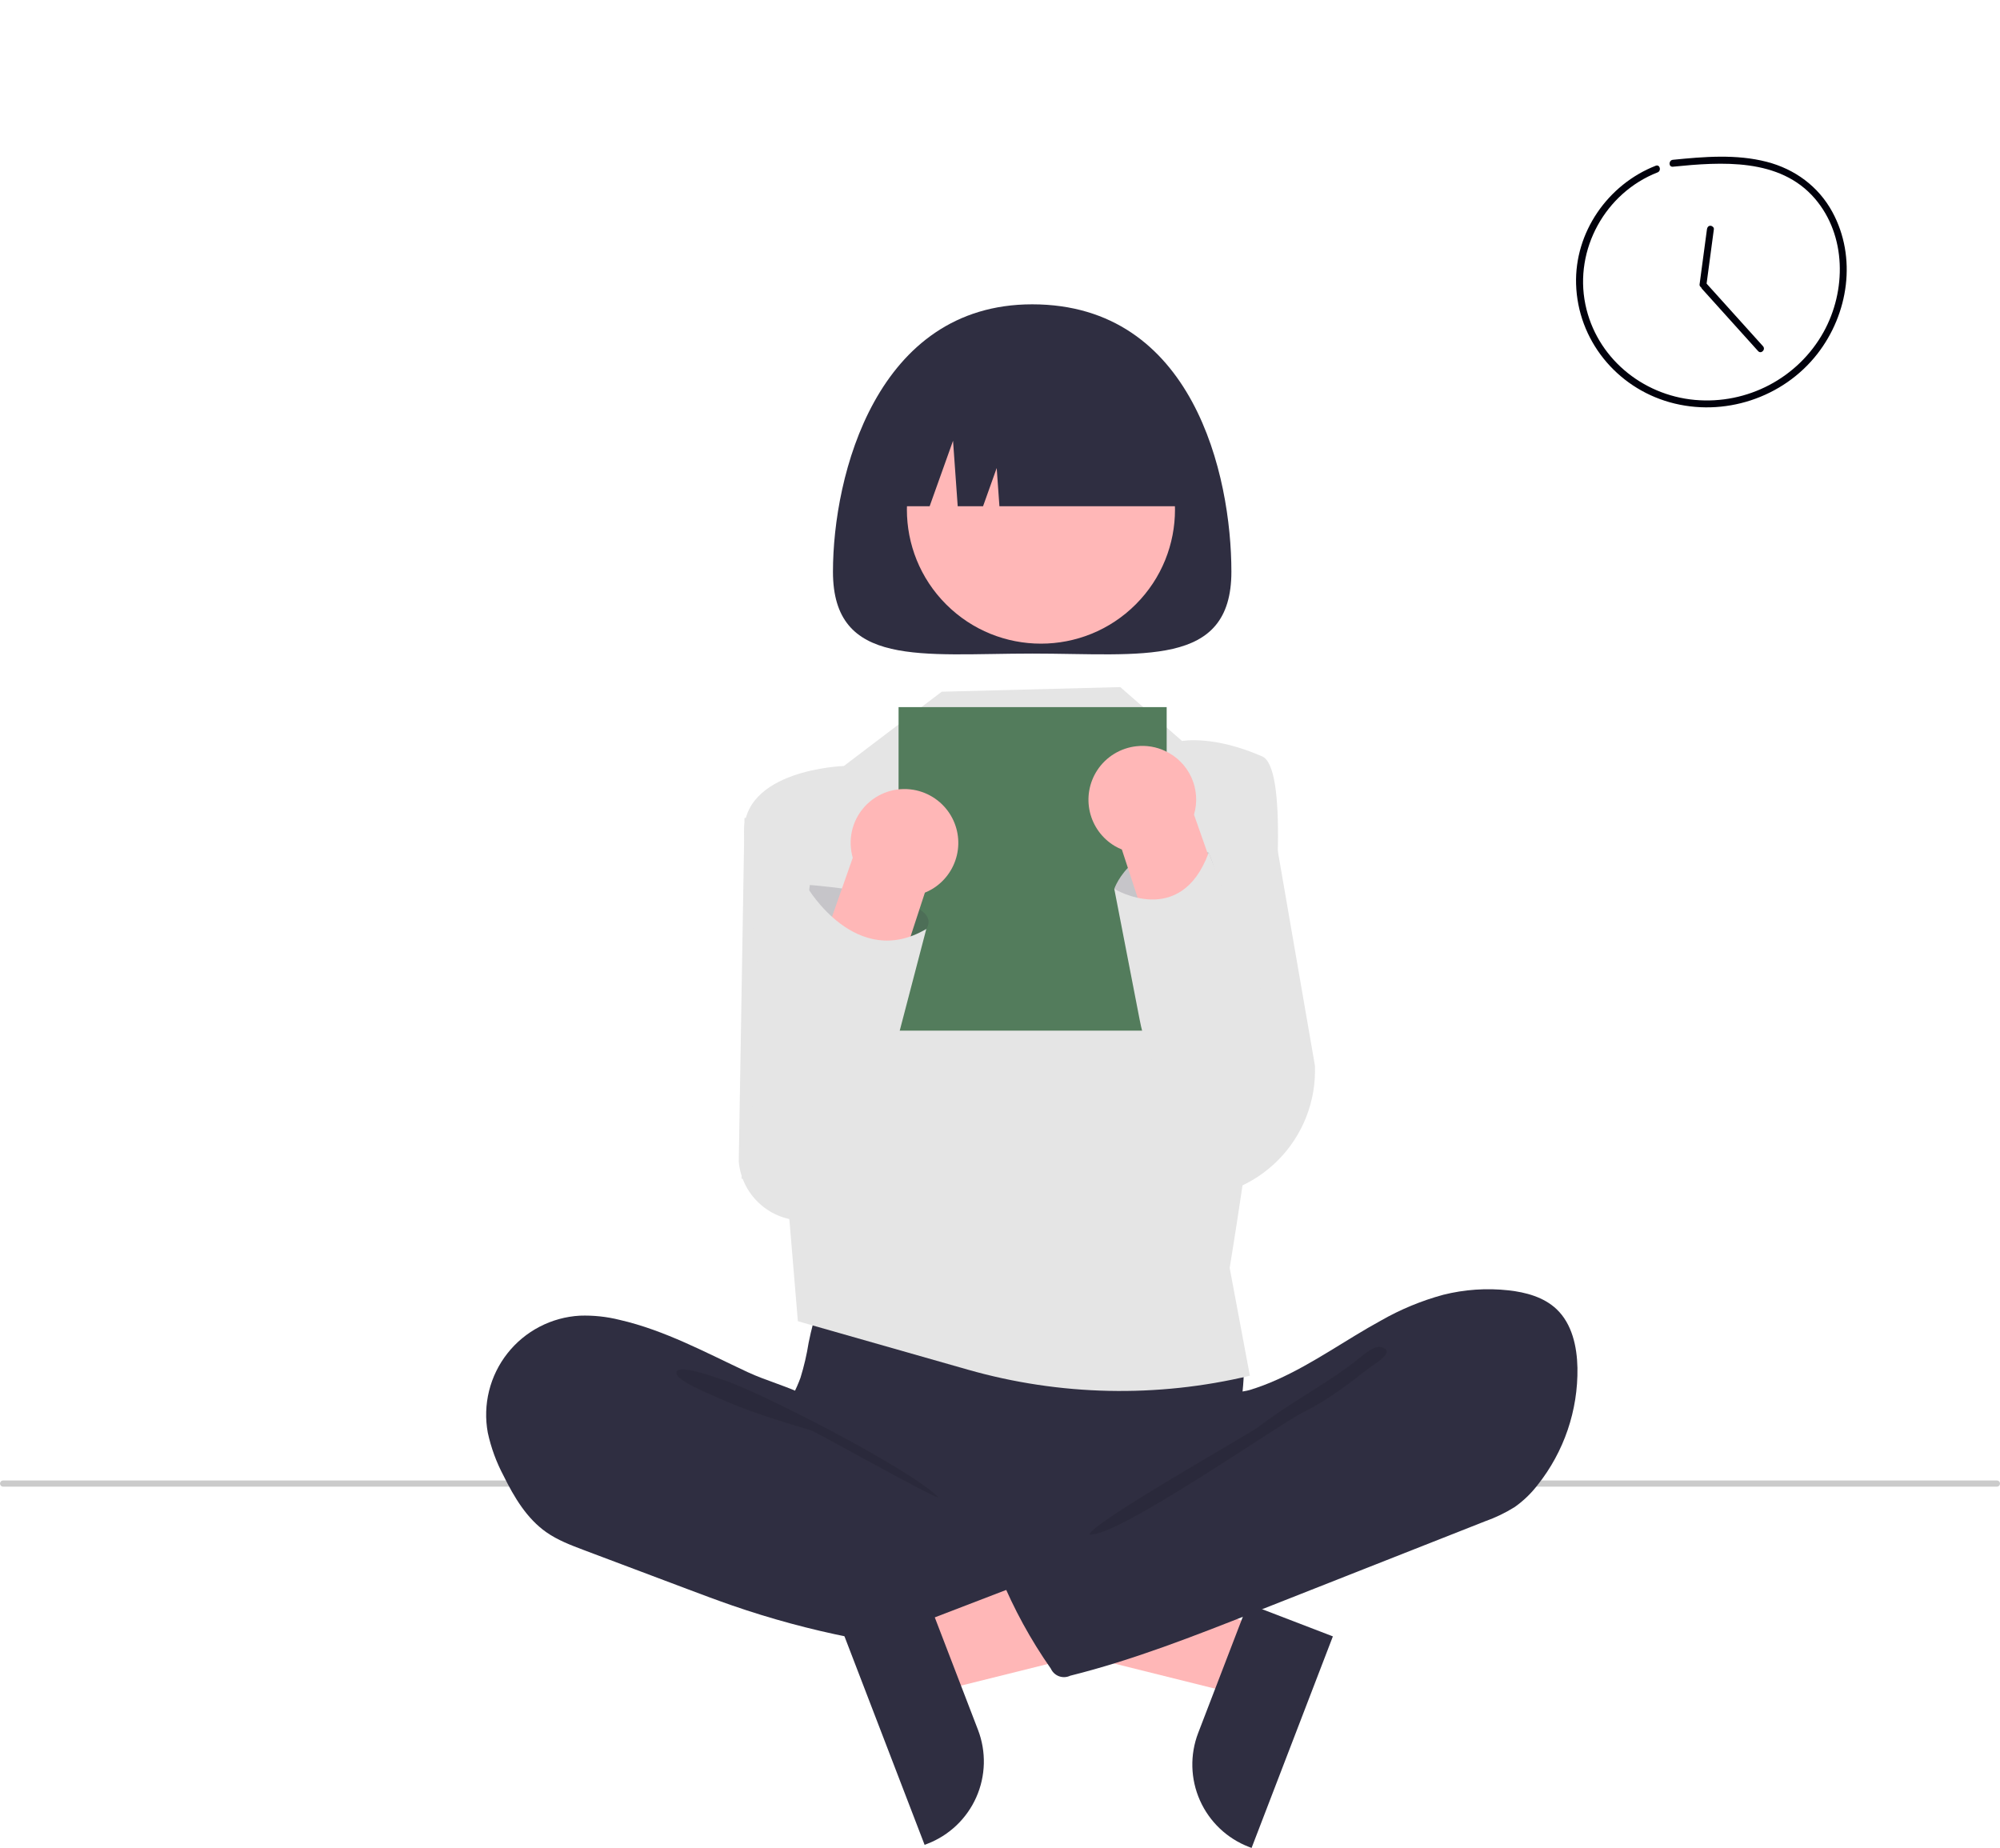 <svg width="434" height="401" viewBox="0 0 434 401" fill="none" xmlns="http://www.w3.org/2000/svg">
<g clip-path="url(#clip0_31_189)">
<path d="M433.331 322.602H0.669C0.491 322.602 0.321 322.531 0.196 322.406C0.07 322.28 0 322.11 0 321.933C0 321.756 0.07 321.586 0.196 321.46C0.321 321.335 0.491 321.264 0.669 321.264H433.331C433.509 321.264 433.679 321.335 433.804 321.46C433.93 321.586 434 321.756 434 321.933C434 322.11 433.93 322.28 433.804 322.406C433.679 322.531 433.509 322.602 433.331 322.602Z" fill="#CBCBCB"/>
<path d="M274.037 353.424L268.566 367.661L211.04 353.337L219.114 332.325L274.037 353.424Z" fill="#FFB7B7"/>
<path d="M289.234 355.095L271.594 401L271.013 400.777C266.274 398.956 262.452 395.328 260.388 390.69C258.324 386.052 258.188 380.784 260.008 376.045L260.009 376.044L270.783 348.007L289.234 355.095Z" fill="#2F2E41"/>
<path d="M186.623 175.168L161.554 177.515L160.31 252.093C160.643 255.747 162.393 259.127 165.187 261.507C167.981 263.887 171.596 265.079 175.258 264.827L191.153 263.732L186.623 175.168Z" fill="#E5E5E5"/>
<path d="M275.003 171.498L257.85 171.277L256.834 259.891C260.624 260.017 264.4 259.361 267.926 257.964C271.452 256.567 274.652 254.458 277.326 251.77C280.001 249.081 282.093 245.871 283.471 242.338C284.85 238.806 285.486 235.027 285.339 231.238L275.003 171.498Z" fill="#E5E5E5"/>
<path d="M175.473 291.371C175.067 293.941 174.477 296.479 173.708 298.965C172.843 301.399 171.506 303.649 170.715 306.108C168.192 313.945 171.69 322.683 177.275 328.732C182.119 333.957 188.371 337.669 195.278 339.42C200.317 340.687 205.556 340.87 210.749 341.046C225.128 341.533 239.878 341.969 253.503 337.349C257.808 335.853 261.966 333.965 265.924 331.707C267.174 331.112 268.275 330.245 269.147 329.17C270.186 327.69 270.319 325.772 270.31 323.964C270.28 317.87 269.044 311.806 269.337 305.718C269.5 302.346 270.131 298.977 269.82 295.616C269.39 291.798 267.791 288.206 265.24 285.332C262.69 282.458 259.314 280.443 255.574 279.561C251.709 278.731 247.7 279.183 243.765 279.562C233.55 280.543 223.292 281.002 213.03 280.936C202.546 280.869 192.126 279.269 181.694 279.101C178.608 279.052 178.671 280.003 177.689 282.988C176.784 285.736 176.044 288.535 175.473 291.371Z" fill="#2F2E41"/>
<path d="M134.474 286.417C131.655 285.709 128.75 285.4 125.845 285.5C122.792 285.669 119.811 286.486 117.098 287.896C114.386 289.306 112.004 291.277 110.113 293.678C108.221 296.08 106.863 298.856 106.127 301.823C105.392 304.79 105.297 307.88 105.849 310.886C106.553 314.143 107.703 317.287 109.268 320.229C111.557 324.872 114.302 329.505 118.538 332.481C121.017 334.222 123.885 335.307 126.72 336.375L149.034 344.779C152.317 346.016 155.6 347.252 158.915 348.399C175.57 354.155 192.934 357.606 210.525 358.657C215.883 358.976 221.322 359.065 226.549 357.845C227.79 357.556 229.113 357.125 229.831 356.073C230.257 355.332 230.507 354.504 230.564 353.651L231.938 344.04C232.131 342.687 232.317 341.263 231.821 339.989C231.192 338.374 229.615 337.357 228.112 336.494C213.442 328.07 196.313 323.422 183.965 311.86C181.058 309.138 178.625 304.824 175.093 302.975C171.088 300.878 166.371 299.681 162.231 297.749C153.181 293.526 144.283 288.672 134.474 286.417Z" fill="#2F2E41"/>
<path opacity="0.1" d="M156.752 299.374C164.639 301.845 197.939 318.964 203.647 324.942C202.882 325.217 176.924 310.673 176.145 310.439C169.065 308.314 161.945 306.176 155.222 303.067C153.869 302.441 146.434 299.501 146.771 297.795C147.151 295.87 155.352 298.936 156.752 299.374Z" fill="black"/>
<path d="M204.352 150.102L183.116 166.223C183.116 166.223 160.708 166.924 161.466 181.246C162.223 195.567 171.191 263.375 171.191 263.375L173.137 286.706L210.045 297.221C229.988 302.902 251.057 303.354 271.224 298.532L266.838 275.126C266.838 275.126 284.599 168.823 273.899 164.143C263.2 159.463 256.512 160.8 256.512 160.8L243.101 149.099L204.352 150.102Z" fill="#E5E5E5"/>
<path d="M267.212 124.063C267.212 144.991 247.857 141.825 223.982 141.825C200.107 141.825 180.752 144.991 180.752 124.063C180.752 103.135 190.206 66.038 223.982 66.038C258.921 66.038 267.212 103.135 267.212 124.063Z" fill="#2F2E41"/>
<path d="M246.454 131.155C257.814 119.797 257.814 101.382 246.454 90.023C235.094 78.665 216.675 78.665 205.315 90.023C193.955 101.382 193.955 119.797 205.315 131.155C216.675 142.513 235.094 142.513 246.454 131.155Z" fill="#FFB7B7"/>
<path d="M190.227 109.853H201.733L206.809 95.642L207.823 109.853H213.323L216.284 101.563L216.876 109.853H257.737C257.737 101.687 254.493 93.856 248.718 88.082C242.943 82.308 235.11 79.064 226.943 79.064H221.021C212.854 79.064 205.022 82.308 199.247 88.082C193.472 93.856 190.227 101.687 190.227 109.853Z" fill="#2F2E41"/>
<path d="M253.169 153.445H194.99V223.648H253.169V153.445Z" fill="#537C5C"/>
<path d="M198.196 352.756L203.668 366.992L261.194 352.669L253.119 331.657L198.196 352.756Z" fill="#FFB7B7"/>
<path d="M201.45 347.338L212.224 375.375L212.225 375.376C214.045 380.115 213.909 385.383 211.845 390.021C209.781 394.659 205.959 398.288 201.22 400.108L200.639 400.331L182.998 354.426L201.45 347.338Z" fill="#2F2E41"/>
<path d="M313.185 280.968C317.807 279.809 322.597 279.482 327.333 280.002C331.116 280.418 335.013 281.471 337.774 284.088C341.135 287.274 342.215 292.201 342.305 296.831C342.453 306.052 339.394 315.039 333.651 322.256C332.249 324.081 330.581 325.686 328.703 327.018C326.677 328.285 324.519 329.325 322.265 330.12L272.293 349.827C259.147 355.011 245.954 360.211 232.241 363.628C231.496 363.988 230.638 364.037 229.856 363.765C229.074 363.492 228.433 362.92 228.073 362.175C228.062 362.152 228.052 362.129 228.041 362.106C223.663 355.853 219.99 349.135 217.089 342.074C216.951 341.907 216.856 341.708 216.812 341.496C216.767 341.284 216.775 341.064 216.833 340.855C216.892 340.646 217 340.455 217.148 340.297C217.296 340.138 217.481 340.018 217.685 339.946L253.031 319.641C255.563 318.187 258.123 316.711 260.225 314.685C261.753 313.205 263.003 311.464 263.919 309.544C264.651 308.014 264.72 304.404 265.655 303.273C266.572 302.165 269.706 302.077 271.154 301.641C273.195 301.016 275.195 300.261 277.14 299.379C285.046 295.843 292.087 290.704 299.666 286.563C303.917 284.133 308.46 282.253 313.185 280.968Z" fill="#2F2E41"/>
<path opacity="0.1" d="M293.147 296.132C287.075 300.692 279.212 304.883 273.194 309.564C271.14 311.161 236.898 330.408 236.414 332.965C242.029 333.911 277.796 308.893 282.914 306.397C288.031 303.9 292.568 300.38 297.063 296.886C298.209 295.995 303.063 293.318 299.775 292.323C297.922 291.763 294.515 295.22 293.147 296.132Z" fill="black"/>
<path opacity="0.17" d="M174.928 198.242L175.732 192.044C175.732 192.044 205.69 194.23 201.009 201.585C196.328 208.939 184.959 209.608 184.959 209.608L174.928 198.242Z" fill="#2F2E41"/>
<path d="M197.542 171.292C199.258 171.481 200.911 172.047 202.382 172.951C203.853 173.854 205.106 175.071 206.051 176.516C206.912 177.834 207.498 179.313 207.773 180.863C208.048 182.413 208.007 184.003 207.652 185.537C207.297 187.071 206.635 188.517 205.707 189.789C204.779 191.061 203.604 192.133 202.251 192.939C201.755 193.232 201.237 193.486 200.703 193.7L182.288 250.015C181.755 251.126 181.007 252.12 180.088 252.942C179.168 253.763 178.096 254.394 176.931 254.8C175.767 255.205 174.534 255.376 173.303 255.304C172.073 255.231 170.869 254.916 169.76 254.376C168.652 253.837 167.661 253.083 166.844 252.16C166.028 251.236 165.402 250.16 165.003 248.994C164.604 247.828 164.44 246.594 164.519 245.364C164.599 244.134 164.921 242.932 165.466 241.826L185.049 186.137C184.516 184.294 184.445 182.349 184.842 180.472C185.24 178.596 186.095 176.846 187.33 175.378C188.565 173.911 190.143 172.77 191.924 172.057C193.706 171.344 195.635 171.082 197.542 171.292Z" fill="#FFB7B7"/>
<path d="M175.203 192.572C175.203 192.572 185.754 210.596 201.009 201.585L186.225 258.147H173.77L160.885 255.742L164.493 232.372L175.203 192.572Z" fill="#E5E5E5"/>
<path d="M250.541 204.891L241.801 192.893C241.801 192.893 246.002 180.448 262.291 184.999C262.291 184.999 272.657 208.197 250.541 204.891Z" fill="#E5E5E5"/>
<path opacity="0.17" d="M250.541 204.891L241.801 192.893C241.801 192.893 246.002 180.448 262.291 184.999C262.291 184.999 272.657 208.197 250.541 204.891Z" fill="#2F2E41"/>
<path d="M252.856 162.972C255.377 164.144 257.394 166.182 258.54 168.716C259.685 171.249 259.883 174.11 259.098 176.777L278.68 232.466C279.226 233.571 279.548 234.774 279.628 236.004C279.707 237.234 279.543 238.468 279.144 239.634C278.745 240.8 278.119 241.876 277.303 242.8C276.486 243.724 275.495 244.477 274.387 245.016C273.278 245.556 272.074 245.871 270.843 245.944C269.613 246.017 268.38 245.845 267.215 245.44C266.051 245.034 264.978 244.403 264.059 243.582C263.14 242.76 262.392 241.765 261.858 240.654L243.444 184.339C242.909 184.126 242.392 183.871 241.896 183.578C240.543 182.772 239.368 181.701 238.439 180.429C237.511 179.157 236.85 177.711 236.495 176.177C236.14 174.643 236.099 173.053 236.374 171.503C236.649 169.953 237.234 168.474 238.095 167.156C239.04 165.711 240.293 164.493 241.764 163.59C243.236 162.687 244.889 162.121 246.605 161.932C248.745 161.689 250.91 162.05 252.856 162.972Z" fill="#FFB7B7"/>
<path d="M241.801 192.893C241.801 192.893 256.222 201.642 262.291 184.999L282.613 238.497L276.574 249.055L275.701 249.128C272.099 249.429 268.477 248.85 265.148 247.443C261.818 246.035 258.88 243.84 256.586 241.047C251.907 235.35 248.722 228.577 247.318 221.34L241.801 192.893Z" fill="#E5E5E5"/>
<g clip-path="url(#clip1_31_189)">
<path d="M359.296 35.963C348.893 40.031 341.673 50.411 342.011 61.657C342.375 73.761 350.745 84.029 362.333 87.292C374.024 90.584 386.913 86.364 394.365 76.795C401.133 68.104 402.98 55.853 397.618 45.99C394.6 40.44 389.456 36.68 383.369 35.112C376.736 33.403 369.745 34.004 363.013 34.676C362.061 34.771 362.051 36.272 363.013 36.176C373.538 35.126 386.213 34.216 393.831 43.094C400.712 51.115 400.677 63.135 395.704 72.075C390.155 82.049 379.157 87.81 367.791 86.782C356.257 85.739 346.372 77.491 344.025 66.051C341.575 54.113 348.356 41.843 359.695 37.409C360.584 37.062 360.197 35.611 359.296 35.963Z" fill="#01010C"/>
<path d="M370.41 49.739L368.806 61.733C368.752 62.137 369.19 62.479 369.556 62.483C370.006 62.487 370.253 62.132 370.306 61.733L371.91 49.739C371.964 49.334 371.526 48.993 371.16 48.989C370.71 48.984 370.463 49.339 370.41 49.739Z" fill="#01010C"/>
<path d="M369.352 62.697C373.405 67.194 377.458 71.692 381.511 76.189C382.159 76.908 383.217 75.844 382.572 75.129C378.519 70.631 374.466 66.133 370.413 61.636C369.765 60.917 368.707 61.981 369.352 62.697Z" fill="#01010C"/>
</g>
</g>
<defs>
<clipPath id="clip0_31_189">
<rect width="434" height="401" fill="white"/>
</clipPath>
<clipPath id="clip1_31_189">
<rect width="58.739" height="54.398" fill="white" transform="translate(342 34)"/>
</clipPath>
</defs>
</svg>
